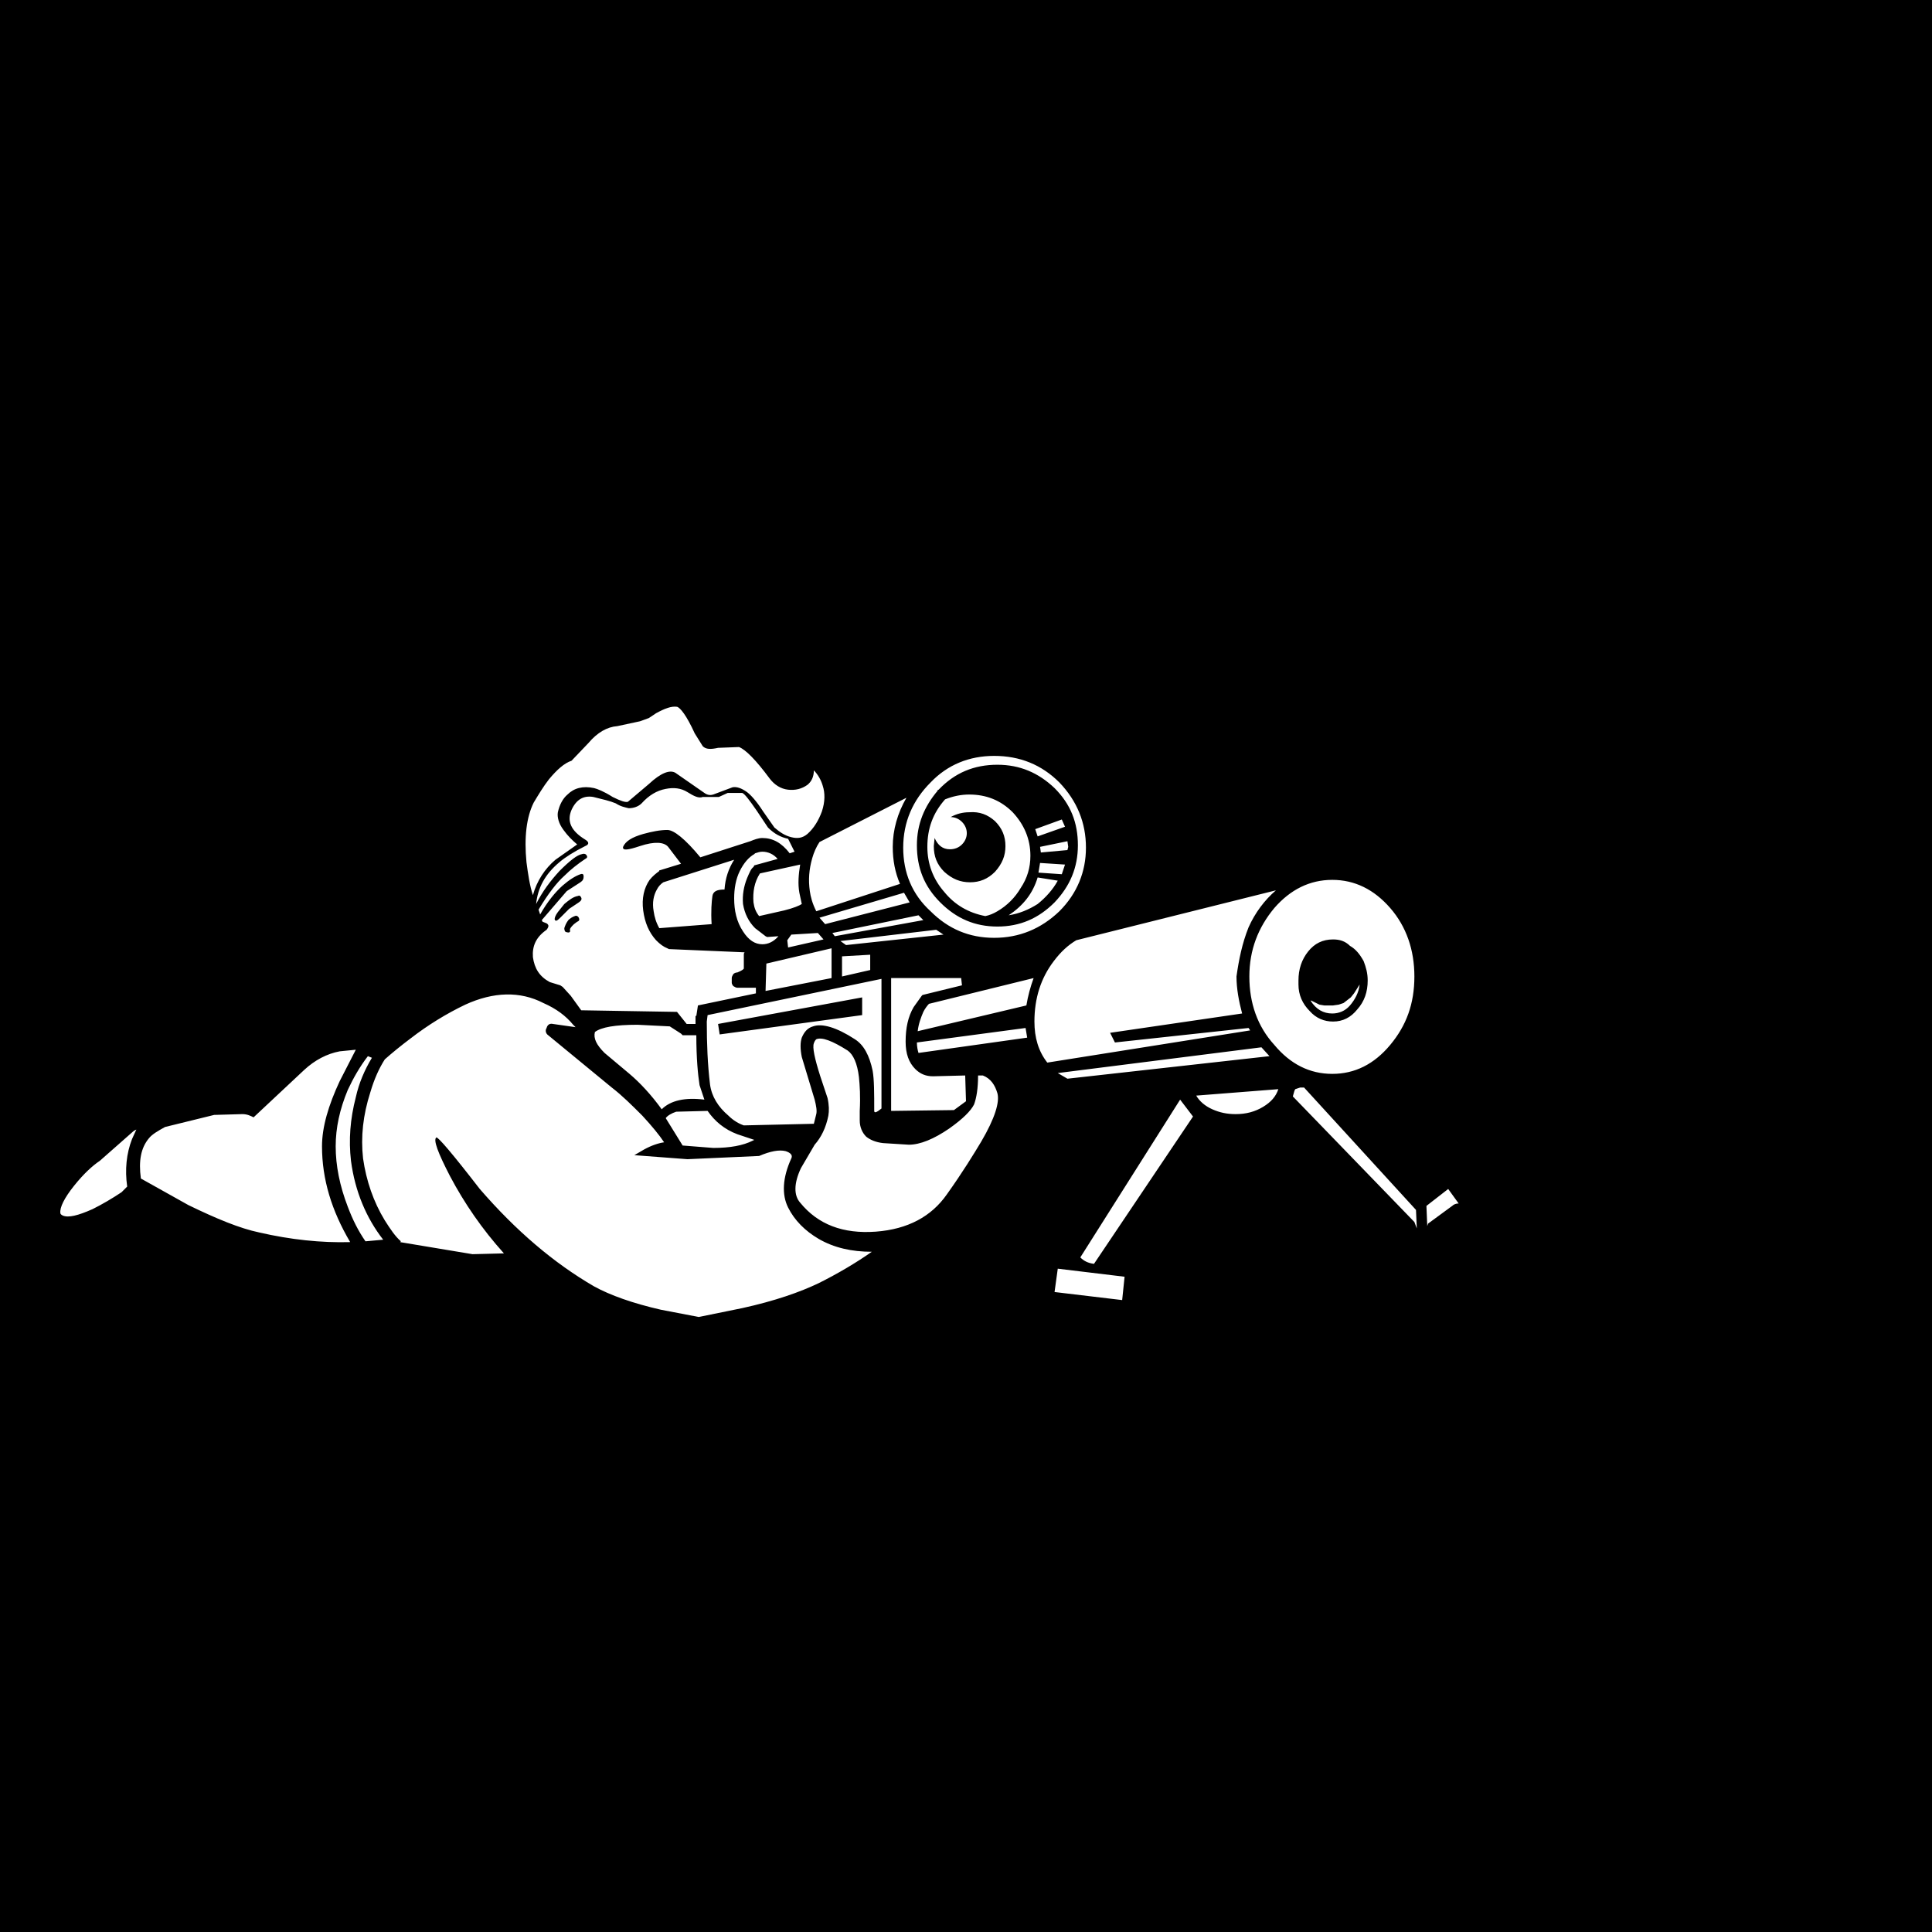 <?xml version="1.0" encoding="utf-8"?>
<!-- Generator: Adobe Illustrator 25.4.1, SVG Export Plug-In . SVG Version: 6.00 Build 0)  -->
<svg version="1.1" id="Sniper_x2C_PerkClip_x5F_4c92a" image-rendering="auto"
	 xmlns="http://www.w3.org/2000/svg" xmlns:xlink="http://www.w3.org/1999/xlink" x="0px" y="0px" viewBox="0 0 240 240"
	 style="enable-background:new 0 0 240 240;" xml:space="preserve">
<style type="text/css">
	.st0{fill:#FFFFFF;}
</style>
<g>
	<rect width="240" height="240"/>
	<path class="st0" d="M139.4,161.5l0.3-2.9l-8.3-1l-0.4,2.9L139.4,161.5 M84.8,142.3l3.8,0.3c2.1,0,3.7-0.3,4.9-0.9l0.2-0.1
		l-2.1-0.7c-1.6-0.6-2.8-1.6-3.7-2.9l-3.9,0.1c-0.6,0.2-1.1,0.5-1.3,0.8L84.8,142.3 M99.6,131.3c-0.2-1-0.2-1.8,0-2.4
		c0.3-0.7,0.7-1.2,1.4-1.4c1.1-0.4,2.9,0.1,5.2,1.6c1.1,0.7,1.8,2,2.2,3.9c0.2,1.1,0.2,2.8,0.2,5c0,0.3,0.3,0.2,0.9-0.3v-16.1
		l-21.6,4.5l-0.1,0.8c0,2.8,0.1,5.3,0.4,7.8c0.2,1.5,1,2.8,2.3,3.9c0.6,0.6,1.3,1,1.9,1.2l8.7-0.2l0.3-1.2c0.1-0.4,0-1-0.2-1.8
		L99.6,131.3 M89.4,128.5l-0.2-1.3l17.9-3.3v2.2L89.4,128.5 M82.4,109.6c-0.3,0.2-0.6,0.5-0.8,0.9c-0.4,0.7-0.6,1.6-0.4,2.7
		c0.1,0.7,0.3,1.4,0.7,2.1l6.5-0.5c-0.1-1.6,0-2.8,0.1-3.5c0.1-0.6,0.6-0.8,1.5-0.8c0.1-1.4,0.5-2.6,1.2-3.7L82.4,109.6 M99.3,110.9
		c-0.2-1.1-0.1-2.3,0.1-3.5l-5,1.1c-0.7,1.1-0.9,2.3-0.8,3.6c0.1,0.7,0.3,1.2,0.7,1.7l3.1-0.7c1.2-0.3,1.9-0.6,2.2-0.8L99.3,110.9
		 M93.7,106.1c-0.7,0.4-1.3,1.1-1.8,2.1c-0.5,1-0.7,2.2-0.7,3.4c0,1.5,0.3,2.9,1.1,4.1c0.7,1.1,1.5,1.6,2.4,1.6c0.7,0,1.4-0.3,2-1
		l-1.4,0.1l-0.2-0.1l-1.3-1c-0.8-0.8-1.3-1.8-1.5-3c-0.1-1.1,0.1-2.2,0.5-3.2c0.3-0.7,0.5-1.2,0.8-1.4l0.1-0.2l2.9-0.8
		c-0.5-0.6-1.2-0.9-1.9-0.9c-0.3,0-0.6,0.1-0.9,0.2L93.7,106.1 M112.6,99.1l-10.8,5.5c-0.4,0.6-0.7,1.3-0.9,2
		c-0.4,1.4-0.5,2.7-0.3,4.1c0.1,0.7,0.3,1.5,0.8,2.5l10.4-3.4c-0.6-1.4-0.9-2.9-0.9-4.6C110.9,103.1,111.5,101,112.6,99.1
		 M119.5,122.4l-0.1-0.9h-8.7V138l7.8-0.1l1.5-1.1l-0.1-3.2l-4,0.1c-0.9,0-1.6-0.3-2.2-0.9c-0.8-0.8-1.2-1.9-1.2-3.4
		c0-1.7,0.3-3.1,1-4.3l1-1.4l0.1-0.1L119.5,122.4 M104.6,118.8v2.5l3.5-0.8v-1.9L104.6,118.8 M103.3,121.5v-3.7l-8.1,1.9l-0.1,3.4
		L103.3,121.5 M104.4,116.9l0.7,0.5l12.1-1.3l-0.9-0.6L104.4,116.9 M101.8,114l0.7,0.8l10.5-2.7l-0.7-1.2L101.8,114 M102.3,116.7
		l-0.7-0.8l-3.3,0.2l-0.5,0.7l0.1,0.9L102.3,116.7 M103.4,115.9l0.3,0.4l11-2l-0.6-0.6L103.4,115.9 M127.5,124.9
		c0.2-1.2,0.5-2.3,0.9-3.4l-13,3.2c-0.2,0.2-0.5,0.6-0.7,1c-0.3,0.7-0.6,1.5-0.7,2.4L127.5,124.9 M153.5,138.4
		c1.3,0,2.4-0.3,3.4-0.9c1-0.6,1.6-1.3,1.9-2.2l-10.2,0.8c0.4,0.7,1.1,1.3,2,1.7S152.4,138.4,153.5,138.4 M148.2,138.7l-1.6-2.1
		l-12.4,19.6c0.4,0.4,0.9,0.7,1.7,0.8L148.2,138.7 M127.6,128.9l-0.2-1.2l-13.5,1.8c0,0.5,0.1,1,0.2,1.3L127.6,128.9 M121.9,141.8
		c1.7-2.9,2.3-4.9,2-6c-0.3-1-0.8-1.8-1.8-2.2h-0.6c0,1.6-0.2,2.8-0.5,3.6c-0.4,0.8-1.4,1.8-3.1,3c-1.9,1.3-3.6,2-5,2l-3.2-0.2
		c-0.9-0.1-1.6-0.4-2.1-0.8c-0.5-0.5-0.8-1.2-0.8-2v-1.2c0.1-1.8,0-3.2-0.1-4.2c-0.2-1.7-0.7-2.8-1.4-3.3c-1.9-1.2-3.2-1.7-3.9-1.4
		c-0.1,0.1-0.2,0.2-0.3,0.5c-0.2,0.5,0.1,1.9,0.8,4.1l0.9,2.7c0.2,0.9,0.2,1.6,0.1,2.2c-0.3,1.5-0.9,2.7-1.7,3.6l-1.7,2.9
		c-0.9,1.9-0.9,3.4-0.1,4.3c2.2,2.7,5.3,3.9,9.4,3.6c4-0.3,6.9-1.9,8.8-4.6C119.6,145.6,121,143.3,121.9,141.8 M131.4,133.3l1.2,0.7
		l25.1-2.8l-1-1.1L131.4,133.3 M155.1,115.2c0.8-1.8,2-3.4,3.4-4.6l-24.8,6.2c-1,0.6-1.9,1.4-2.8,2.6c-1.6,2.1-2.4,4.6-2.4,7.5
		c0,2,0.5,3.7,1.6,5.1l25.2-4l-0.2-0.3l-16.6,1.8l-0.6-1.2l16.4-2.4c-0.4-1.5-0.7-3.1-0.7-4.6C153.9,119.2,154.3,117.2,155.1,115.2
		 M15.8,147.4c-0.3-2.1-0.1-4.1,0.6-5.9l0.5-1.1c0.1-0.1,0-0.1-0.3,0.1l-4.2,3.7c-0.9,0.6-2,1.6-3.2,3.1c-1.2,1.5-1.8,2.7-1.7,3.4
		c0,0.1,0.1,0.2,0.3,0.3c0.7,0.3,1.9,0,3.7-0.8c1.2-0.6,2.4-1.3,3.6-2.1L15.8,147.4 M79.2,127.3c-2.8,0-4.5,0.3-5.3,0.9
		c-0.2,0.8,0.2,1.6,1.2,2.6l3.1,2.6c1.3,1.1,2.7,2.6,4,4.4c1.1-1.1,2.9-1.5,5.3-1.2l-0.6-1.8c-0.2-1.3-0.4-3.3-0.4-6.2h-1.7
		l-0.2-0.2l-1.4-0.9L79.2,127.3 M44.2,130.4l-2,0.2c-1.6,0.3-3.1,1.1-4.4,2.3l-6.3,5.9c-0.4-0.2-0.8-0.4-1.4-0.4l-3.5,0.1l-6.1,1.5
		c-0.9,0.5-1.6,0.9-2,1.4c-1,1.2-1.3,2.8-1,5l5.9,3.3c3.5,1.7,6.4,2.9,8.8,3.4c3.9,0.9,7.7,1.3,11.3,1.2c-2.3-3.9-3.5-7.8-3.5-11.9
		c0-2.4,0.8-5.1,2.2-8.1L44.2,130.4 M46.2,131.4l-0.5-0.2c-1,1.3-1.8,2.7-2.5,4.2c-1,2.4-1.5,4.7-1.5,7c0,2.4,0.5,4.9,1.5,7.5
		c0.6,1.6,1.3,3,2.2,4.3l2.2-0.2c-2.1-2.7-3.5-6-4-9.8c-0.3-2.6-0.1-5.2,0.6-7.9C44.6,134.5,45.3,132.9,46.2,131.4 M57.8,124.8
		c-2.3,1.1-4.6,2.5-6.8,4.2c-1.2,0.9-2.3,1.8-3.2,2.6c-0.7,1.1-1.3,2.4-1.8,4.1c-0.9,2.8-1.2,5.5-0.9,8.2c0.4,2.8,1.3,5.4,2.7,7.7
		c0.7,1.1,1.3,2,2,2.6l-0.1,0.1l9,1.5l3.9-0.1c-2.7-3-4.9-6.2-6.7-9.6c-1.5-2.9-2.1-4.5-1.7-4.8c0.2-0.1,2,2,5.4,6.4
		c4.5,5.2,9.2,9.2,14.2,12.1c2,1.1,4.8,2.1,8.3,2.9l4.7,0.9l5.4-1.1c4.1-0.9,7.2-2,9.5-3.1c2.4-1.2,4.6-2.5,6.6-3.9
		c-2.5,0-4.7-0.5-6.6-1.6c-1.7-1-3-2.3-3.8-3.9c-0.8-1.6-0.7-3.7,0.4-6.1c0.2-0.4-0.1-0.7-0.7-0.9c-0.8-0.2-1.9,0-3.3,0.6l-8.9,0.4
		l-6.6-0.5l1.2-0.7c0.9-0.5,1.8-0.8,2.5-0.9c-0.6-0.9-1.5-2-2.7-3.3c-1.3-1.3-2.5-2.5-3.8-3.5l-7.9-6.5c-0.3-0.2-0.4-0.6-0.2-0.9
		c0.1-0.4,0.4-0.6,0.8-0.5l2.8,0.4l-0.3-0.3c-0.9-1.1-2.1-2-3.7-2.7C64.6,123.1,61.3,123.2,57.8,124.8 M131.6,97.2
		c-2.2-2.2-4.9-3.3-8.1-3.3c-3.1,0-5.8,1.1-7.9,3.3c-2.2,2.2-3.4,4.9-3.4,8.1c0,3.1,1.1,5.8,3.4,7.9c2.2,2.2,4.8,3.3,7.9,3.3
		c3.1,0,5.8-1.1,8.1-3.3c2.2-2.2,3.3-4.9,3.3-7.9C134.9,102.2,133.8,99.5,131.6,97.2 M116.4,98.2l0.2-0.1c2-2.1,4.4-3.1,7.3-3.1
		c2.8,0,5.1,1,7.1,2.9c2,2,2.9,4.3,2.9,7.1s-1,5.1-2.9,7.1c-2,2-4.3,3-7.1,3c-2.8,0-5.1-1-7.1-3c-2-2-2.9-4.3-2.9-7.1
		c0-2.6,0.9-4.8,2.6-6.8L116.4,98.2 M131.4,109.4l-2.5-0.4c-0.6,2-1.8,3.5-3.6,4.7c1.3-0.2,2.5-0.7,3.6-1.4
		C129.9,111.5,130.8,110.5,131.4,109.4 M126.8,110.3c0.8-1.2,1.2-2.5,1.2-4c0-2.1-0.8-3.9-2.2-5.4c-1.5-1.5-3.3-2.2-5.4-2.2
		c-1,0-2,0.2-3,0.6c-1.5,1.7-2.2,3.6-2.2,5.9c0,2.1,0.7,4,2.1,5.6c1.3,1.6,3,2.6,5.1,3c0.5-0.1,1-0.3,1.5-0.6
		C125.1,112.5,126.1,111.5,126.8,110.3 M123.6,102c0.9,0.9,1.3,1.9,1.3,3.1c0,1.2-0.4,2.2-1.3,3.2c-0.9,0.9-1.9,1.3-3.1,1.3
		s-2.2-0.4-3.2-1.3c-0.9-0.9-1.3-1.9-1.3-3.2l0.1-1c0.4,0.9,1,1.4,1.9,1.4c0.6,0,1.1-0.2,1.5-0.6s0.6-0.9,0.6-1.4
		c0-0.5-0.2-1-0.6-1.4c-0.4-0.4-0.9-0.6-1.4-0.6c0.7-0.4,1.5-0.6,2.3-0.6C121.7,100.8,122.7,101.2,123.6,102 M132.3,102.7l-0.4-0.9
		l-3.3,1.2l0.3,0.9L132.3,102.7 M132.6,105.6l0.1-0.4l-0.1-0.7l-3.4,0.7l0.1,0.7L132.6,105.6 M131.9,108.6l0.4-1.2l-3.1-0.2
		l-0.2,1.2L131.9,108.6 M84.1,87.8c-0.7-0.1-1.5,0.2-2.6,0.8l-0.9,0.6l-1.1,0.4l-2.8,0.6c-1.3,0.1-2.5,0.8-3.6,2.1L71,94.5
		c-0.9,0.3-1.8,1.1-2.8,2.3c-0.7,0.9-1.3,1.9-1.9,2.9c-0.9,1.8-1.2,4.3-0.9,7.4c0.2,1.5,0.4,2.9,0.8,4.1c0.5-1.8,1.5-3.3,2.8-4.4
		l2.7-1.9c-0.6-0.5-1.2-1.1-1.7-1.8c-0.6-0.8-0.8-1.6-0.7-2.2c0.2-0.9,0.6-1.7,1.2-2.2c0.8-0.8,1.9-1.1,3.3-0.8
		c0.4,0.1,1.2,0.4,2.3,1.1c1,0.5,1.6,0.7,1.9,0.6l2.6-2.2c1.5-1.4,2.6-1.8,3.3-1.4l3.6,2.5c0.4,0.3,0.8,0.3,1.1,0.2l2.4-0.9
		c0.5-0.1,1.1,0.1,1.8,0.6c0.4,0.3,1.1,1,2,2.4l1.4,2c0.7,0.6,1.3,1,2.1,1.2c0.8,0.2,1.4,0.1,2-0.4c0.8-0.7,1.4-1.7,1.8-2.8
		c0.4-1.2,0.4-2.3,0.1-3.2c-0.2-0.7-0.6-1.4-1.1-1.9c0,0.8-0.3,1.4-0.8,1.8c-0.7,0.5-1.5,0.7-2.4,0.6s-1.7-0.6-2.3-1.4
		c-1.7-2.3-3-3.6-3.8-3.9l-2.6,0.1c-0.9,0.2-1.5,0.2-1.9-0.2l-1-1.6C85.3,88.9,84.5,87.9,84.1,87.8 M85.4,98.4
		c-0.8-0.5-1.7-0.6-2.7-0.4c-1.1,0.2-2.1,0.8-3,1.8c-0.4,0.4-1,0.6-1.6,0.6c-0.4-0.1-1-0.2-1.6-0.6c-0.7-0.3-1.6-0.5-2.8-0.8
		c-1.2-0.2-2.1,0.3-2.7,1.6c-0.6,1.4-0.1,2.6,1.7,3.7c0.5,0.3,0.5,0.6,0,0.8c-1.4,0.7-2.5,1.4-3.2,2c-1.8,1.5-2.7,3.2-2.9,5.2
		c0.8-1.6,1.8-2.9,2.9-4.1c1.3-1.3,2.2-2,2.8-2.1c0.3-0.1,0.5,0,0.6,0.2c0.1,0.2,0,0.3-0.2,0.4c-0.9,0.6-1.8,1.3-2.6,2.1
		c-0.9,0.8-2,2.2-3.2,4.2l0.2,0.6c0.9-1.6,1.9-2.8,2.8-3.6c0.8-0.7,1.6-1.2,2.2-1.4c0.3-0.1,0.4,0,0.4,0.3c0,0.3-0.1,0.5-0.4,0.7
		l-1.7,1.1l-3.1,3.6l0.1,0.2l0.5,0.2c0.3,0.2,0.3,0.4,0,0.8c-1.3,0.9-1.8,2-1.7,3.4c0.2,1.4,0.8,2.4,2.1,3.1l1.3,0.4l0.3,0.2l1,1.1
		l1.3,1.8l11.9,0.2l1.2,1.5h1.1l0-1h0.1l0.2-1.3l7.2-1.5l0-0.7h-2.3c-0.2,0-0.3-0.1-0.5-0.2c-0.1-0.1-0.2-0.3-0.2-0.4v-0.6
		c0-0.2,0.1-0.3,0.2-0.5c0.1-0.1,0.3-0.2,0.5-0.2c0.5-0.2,0.8-0.4,0.8-0.5v-1.7c0-0.1,0-0.2,0.1-0.3l-9.4-0.4l-0.2-0.1
		c-0.5-0.2-0.9-0.5-1.4-1c-0.9-1-1.4-2.2-1.6-3.7c-0.2-1.5,0.1-2.8,0.8-3.8c0.4-0.5,0.8-0.8,1.2-1.1l0-0.1H82l2.6-0.8l-1.6-2.1
		c-0.5-0.6-1.7-0.7-3.5-0.1c-1.5,0.5-2.2,0.6-2.1,0.1c0.3-0.7,1.1-1.2,2.5-1.6c1.1-0.3,2.1-0.5,3-0.5c0.8,0,2.2,1.1,4.1,3.4l6.2-2
		c0.5-0.2,1-0.4,1.5-0.4c1.3,0,2.4,0.6,3.4,1.9l0.6-0.2l-0.8-1.6c-0.9-0.2-1.7-0.6-2.5-1.4l-1.4-2.1c-0.9-1.3-1.5-2.1-1.8-2.2
		l-1.8,0l-1.1,0.5h-2C86.8,99.2,86.2,98.9,85.4,98.4 M70.7,112.9l-1.1,1.1c-0.4,0.4-0.6,0.5-0.7,0.2c0-0.2,0.1-0.5,0.4-0.9l0.8-1
		c0.6-0.5,1.1-0.9,1.7-1c0.2-0.1,0.3,0,0.4,0.2s0,0.4-0.3,0.6L70.7,112.9 M70.4,115.8c-0.2,0-0.3-0.2-0.3-0.5c0.1-0.3,0.2-0.6,0.5-1
		c0.2-0.2,0.5-0.4,0.8-0.5c0.2-0.1,0.4,0,0.5,0.2c0.1,0.2,0.1,0.4-0.2,0.5l-0.4,0.3c-0.3,0.3-0.5,0.5-0.5,0.7
		C70.9,115.8,70.7,115.9,70.4,115.8 M177.4,152l3-2.2c0.2-0.2,0.5-0.3,0.8-0.3l-1.3-1.8l-2.7,2.1l0,0.1l0.1,2.4L177.4,152
		 M176,152.6l-0.1-2.3l-13.9-15.2h-0.5l-0.6,0.2l-0.1,0.2l-0.2,0.7l15.1,15.6L176,152.6 M175.7,121.3c0-3.3-1-6.2-3-8.5
		c-2-2.3-4.4-3.5-7.2-3.5c-2.8,0-5.2,1.2-7.2,3.5c-2,2.4-3.1,5.2-3.1,8.5c0,3.3,1,6.2,3.1,8.5c2,2.4,4.4,3.6,7.2,3.6
		c2.8,0,5.2-1.2,7.2-3.6S175.7,124.7,175.7,121.3 M169.4,119.4L169.4,119.4c0.3,0.8,0.5,1.5,0.5,2.4c0,1.4-0.4,2.6-1.3,3.6
		c-0.8,1-1.8,1.5-3,1.5c-1.1,0-2.1-0.4-2.9-1.3c-0.9-0.9-1.4-2-1.4-3.3v-0.5c0-1.4,0.4-2.6,1.2-3.6c0.8-1,1.8-1.5,3.1-1.5
		c0.8,0,1.5,0.2,2.1,0.8C168.4,117.9,168.9,118.5,169.4,119.4L169.4,119.4 M168.9,122.3l-0.7,1.1l-0.4,0.5l-0.9,0.7l-0.6,0.2
		l-0.7,0.1h-1.1l-0.6-0.1l-1-0.5l-0.1,0c0.7,1.1,1.6,1.6,2.7,1.6c0.8,0,1.6-0.3,2.2-1S168.8,123.3,168.9,122.3z"/>
</g>
</svg>
